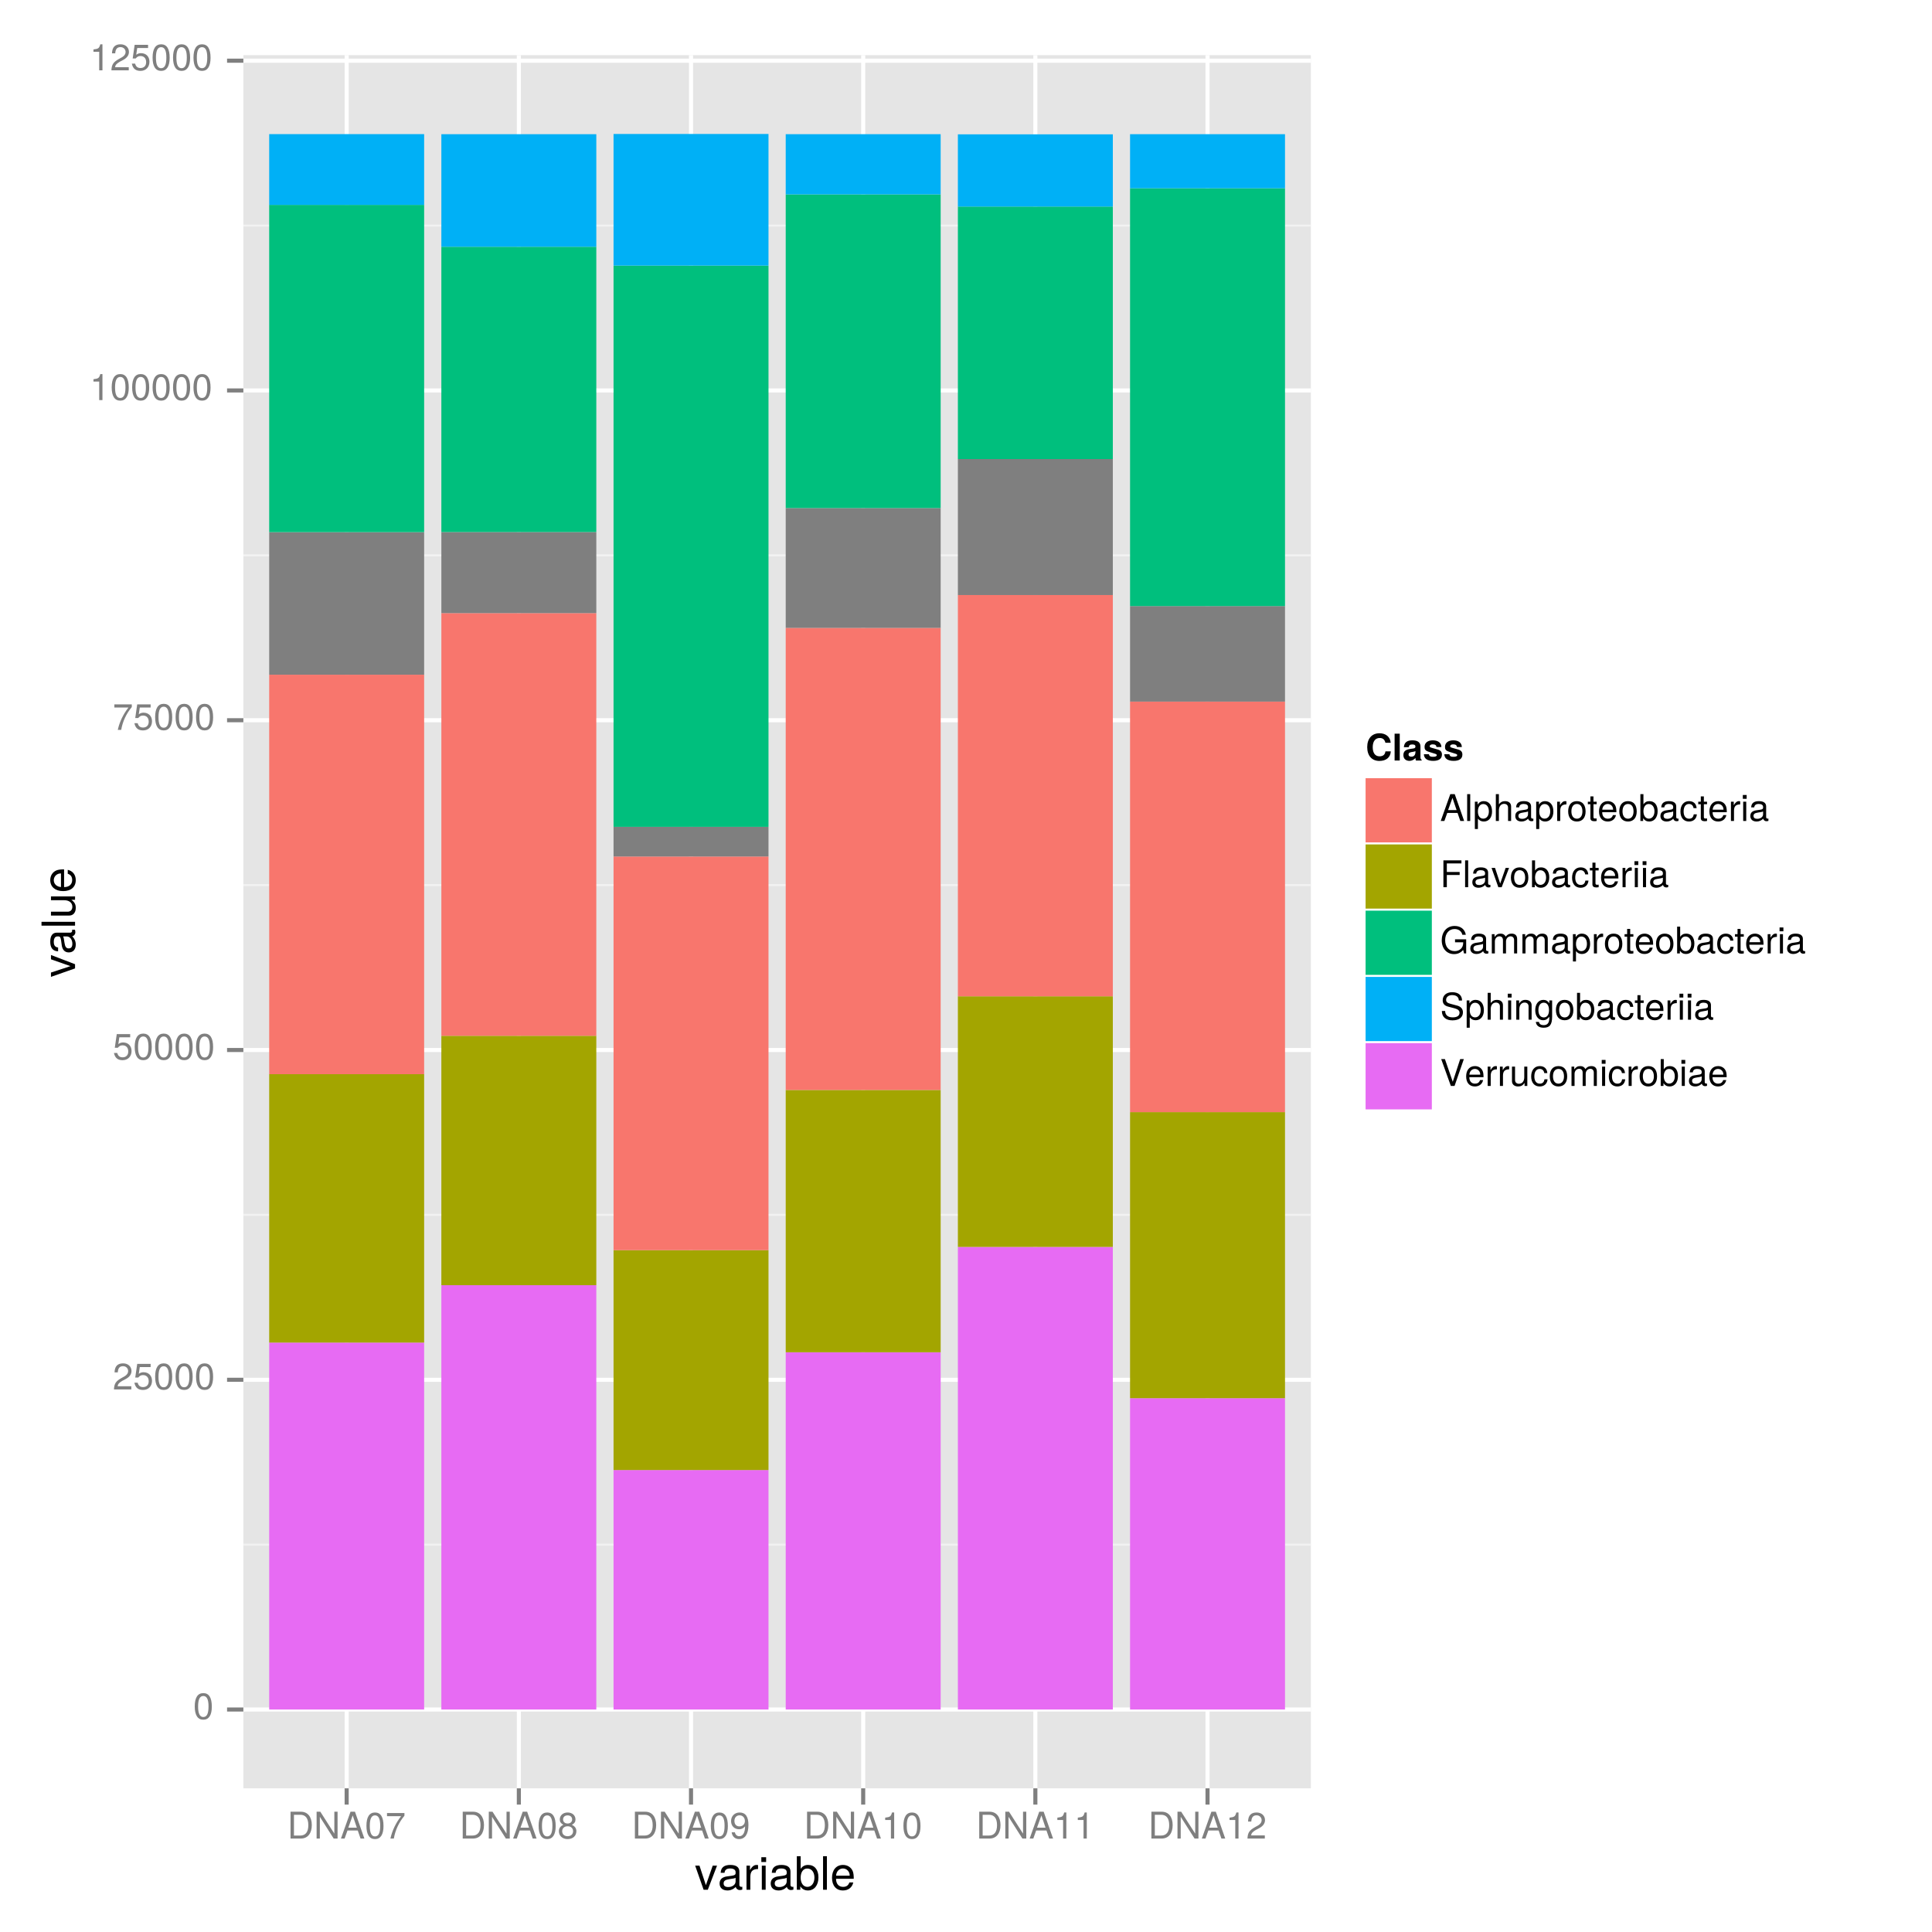 <?xml version="1.0" encoding="UTF-8"?>
<svg xmlns="http://www.w3.org/2000/svg" xmlns:xlink="http://www.w3.org/1999/xlink" width="504pt" height="504pt" viewBox="0 0 504 504" version="1.1">
<defs>
<g>
<symbol overflow="visible" id="glyph0-0">
<path style="stroke:none;" d=""/>
</symbol>
<symbol overflow="visible" id="glyph0-1">
<path style="stroke:none;" d="M 4.859 -3.266 C 4.859 -5.625 4.109 -6.797 2.641 -6.797 C 1.172 -6.797 0.406 -5.609 0.406 -3.328 C 0.406 -1.031 1.188 0.141 2.641 0.141 C 4.078 0.141 4.859 -1.031 4.859 -3.266 Z M 4 -3.344 C 4 -1.422 3.562 -0.562 2.625 -0.562 C 1.734 -0.562 1.281 -1.453 1.281 -3.312 C 1.281 -5.188 1.734 -6.047 2.641 -6.047 C 3.547 -6.047 4 -5.172 4 -3.344 Z "/>
</symbol>
<symbol overflow="visible" id="glyph0-2">
<path style="stroke:none;" d="M 4.906 -4.812 C 4.906 -5.953 4.016 -6.797 2.719 -6.797 C 1.328 -6.797 0.531 -6.094 0.484 -4.438 L 1.328 -4.438 C 1.391 -5.578 1.859 -6.062 2.703 -6.062 C 3.469 -6.062 4.031 -5.516 4.031 -4.781 C 4.031 -4.25 3.719 -3.797 3.125 -3.438 L 2.234 -2.938 C 0.812 -2.141 0.406 -1.5 0.328 0 L 4.859 0 L 4.859 -0.828 L 1.281 -0.828 C 1.359 -1.391 1.672 -1.75 2.5 -2.234 L 3.469 -2.75 C 4.406 -3.266 4.906 -3.969 4.906 -4.812 Z "/>
</symbol>
<symbol overflow="visible" id="glyph0-3">
<path style="stroke:none;" d="M 4.922 -2.25 C 4.922 -3.594 4.031 -4.484 2.719 -4.484 C 2.25 -4.484 1.859 -4.359 1.469 -4.062 L 1.734 -5.828 L 4.562 -5.828 L 4.562 -6.656 L 1.062 -6.656 L 0.547 -3.094 L 1.328 -3.094 C 1.719 -3.562 2.047 -3.734 2.578 -3.734 C 3.484 -3.734 4.062 -3.141 4.062 -2.141 C 4.062 -1.156 3.484 -0.609 2.578 -0.609 C 1.828 -0.609 1.375 -0.984 1.188 -1.75 L 0.328 -1.75 C 0.609 -0.391 1.375 0.141 2.594 0.141 C 3.969 0.141 4.922 -0.812 4.922 -2.25 Z "/>
</symbol>
<symbol overflow="visible" id="glyph0-4">
<path style="stroke:none;" d="M 4.984 -5.953 L 4.984 -6.656 L 0.438 -6.656 L 0.438 -5.828 L 4.109 -5.828 C 2.766 -4.109 1.797 -2.125 1.328 0 L 2.219 0 C 2.594 -2.203 3.562 -4.25 4.984 -5.953 Z "/>
</symbol>
<symbol overflow="visible" id="glyph0-5">
<path style="stroke:none;" d="M 3.328 0 L 3.328 -6.797 L 2.766 -6.797 C 2.469 -5.75 2.281 -5.609 0.984 -5.453 L 0.984 -4.844 L 2.484 -4.844 L 2.484 0 Z "/>
</symbol>
<symbol overflow="visible" id="glyph0-6">
<path style="stroke:none;" d="M 6.406 -3.5 C 6.406 -5.672 5.328 -7 3.547 -7 L 0.859 -7 L 0.859 0 L 3.547 0 C 5.312 0 6.406 -1.328 6.406 -3.5 Z M 5.5 -3.484 C 5.5 -1.734 4.781 -0.781 3.391 -0.781 L 1.75 -0.781 L 1.75 -6.203 L 3.391 -6.203 C 4.781 -6.203 5.5 -5.281 5.5 -3.484 Z "/>
</symbol>
<symbol overflow="visible" id="glyph0-7">
<path style="stroke:none;" d="M 6.203 0 L 6.203 -7 L 5.359 -7 L 5.359 -1.281 L 1.703 -7 L 0.734 -7 L 0.734 0 L 1.578 0 L 1.578 -5.672 L 5.188 0 Z "/>
</symbol>
<symbol overflow="visible" id="glyph0-8">
<path style="stroke:none;" d="M 6.266 0 L 3.812 -7 L 2.656 -7 L 0.156 0 L 1.109 0 L 1.859 -2.094 L 4.547 -2.094 L 5.266 0 Z M 4.297 -2.844 L 2.078 -2.844 L 3.219 -6.031 Z "/>
</symbol>
<symbol overflow="visible" id="glyph0-9">
<path style="stroke:none;" d="M 4.922 -1.922 C 4.922 -2.672 4.531 -3.203 3.75 -3.578 C 4.453 -4 4.688 -4.344 4.688 -4.984 C 4.688 -6.047 3.844 -6.797 2.641 -6.797 C 1.438 -6.797 0.594 -6.047 0.594 -4.984 C 0.594 -4.359 0.828 -4.016 1.516 -3.578 C 0.734 -3.203 0.359 -2.672 0.359 -1.922 C 0.359 -0.688 1.297 0.141 2.641 0.141 C 3.984 0.141 4.922 -0.688 4.922 -1.922 Z M 3.812 -4.969 C 3.812 -4.344 3.344 -3.922 2.641 -3.922 C 1.922 -3.922 1.453 -4.344 1.453 -4.984 C 1.453 -5.625 1.922 -6.047 2.641 -6.047 C 3.359 -6.047 3.812 -5.625 3.812 -4.969 Z M 4.062 -1.906 C 4.062 -1.109 3.484 -0.609 2.625 -0.609 C 1.797 -0.609 1.219 -1.109 1.219 -1.906 C 1.219 -2.703 1.797 -3.203 2.641 -3.203 C 3.484 -3.203 4.062 -2.703 4.062 -1.906 Z "/>
</symbol>
<symbol overflow="visible" id="glyph0-10">
<path style="stroke:none;" d="M 4.891 -3.562 C 4.891 -5.688 4.141 -6.797 2.594 -6.797 C 1.297 -6.797 0.359 -5.875 0.359 -4.547 C 0.359 -3.281 1.234 -2.422 2.453 -2.422 C 3.094 -2.422 3.562 -2.656 4.016 -3.188 C 4 -1.531 3.469 -0.609 2.5 -0.609 C 1.906 -0.609 1.484 -0.984 1.359 -1.625 L 0.516 -1.625 C 0.672 -0.516 1.406 0.141 2.438 0.141 C 4.031 0.141 4.891 -1.203 4.891 -3.562 Z M 3.969 -4.562 C 3.969 -3.734 3.375 -3.172 2.547 -3.172 C 1.734 -3.172 1.234 -3.703 1.234 -4.609 C 1.234 -5.484 1.797 -6.062 2.578 -6.062 C 3.375 -6.062 3.969 -5.453 3.969 -4.562 Z "/>
</symbol>
<symbol overflow="visible" id="glyph0-11">
<path style="stroke:none;" d="M 1.453 0 L 1.453 -7 L 0.656 -7 L 0.656 0 Z "/>
</symbol>
<symbol overflow="visible" id="glyph0-12">
<path style="stroke:none;" d="M 5.016 -2.469 C 5.016 -4.156 4.188 -5.172 2.859 -5.172 C 2.172 -5.172 1.625 -4.859 1.25 -4.266 L 1.25 -5.031 L 0.531 -5.031 L 0.531 2.094 L 1.328 2.094 L 1.328 -0.609 C 1.75 -0.094 2.219 0.141 2.875 0.141 C 4.156 0.141 5.016 -0.859 5.016 -2.469 Z M 4.188 -2.484 C 4.188 -1.344 3.594 -0.609 2.719 -0.609 C 1.875 -0.609 1.328 -1.297 1.328 -2.469 C 1.328 -3.656 1.875 -4.422 2.719 -4.422 C 3.609 -4.422 4.188 -3.688 4.188 -2.484 Z "/>
</symbol>
<symbol overflow="visible" id="glyph0-13">
<path style="stroke:none;" d="M 4.656 0 L 4.656 -3.797 C 4.656 -4.641 4.062 -5.172 3.078 -5.172 C 2.375 -5.172 1.938 -4.953 1.469 -4.344 L 1.469 -7 L 0.672 -7 L 0.672 0 L 1.469 0 L 1.469 -2.766 C 1.469 -3.797 2 -4.469 2.828 -4.469 C 3.391 -4.469 3.859 -4.141 3.859 -3.484 L 3.859 0 Z "/>
</symbol>
<symbol overflow="visible" id="glyph0-14">
<path style="stroke:none;" d="M 5.125 -0.016 L 5.125 -0.625 C 5.047 -0.609 5.016 -0.609 4.953 -0.609 C 4.688 -0.609 4.531 -0.75 4.531 -1 L 4.531 -3.797 C 4.531 -4.688 3.875 -5.172 2.641 -5.172 C 1.422 -5.172 0.672 -4.703 0.625 -3.547 L 1.422 -3.547 C 1.5 -4.156 1.859 -4.438 2.609 -4.438 C 3.328 -4.438 3.734 -4.156 3.734 -3.688 L 3.734 -3.469 C 3.734 -3.141 3.531 -3 2.891 -2.922 C 1.766 -2.766 1.594 -2.734 1.281 -2.609 C 0.703 -2.375 0.406 -1.922 0.406 -1.312 C 0.406 -0.391 1.031 0.141 2.047 0.141 C 2.703 0.141 3.312 -0.125 3.766 -0.594 C 3.844 -0.219 4.188 0.062 4.578 0.062 C 4.75 0.062 4.875 0.047 5.125 -0.016 Z M 3.734 -1.734 C 3.734 -1.016 3 -0.562 2.219 -0.562 C 1.609 -0.562 1.234 -0.781 1.234 -1.328 C 1.234 -1.859 1.594 -2.078 2.453 -2.203 C 3.297 -2.328 3.469 -2.359 3.734 -2.484 Z "/>
</symbol>
<symbol overflow="visible" id="glyph0-15">
<path style="stroke:none;" d="M 3.078 -4.328 L 3.078 -5.141 C 2.938 -5.156 2.875 -5.172 2.766 -5.172 C 2.25 -5.172 1.859 -4.859 1.406 -4.109 L 1.406 -5.031 L 0.672 -5.031 L 0.672 0 L 1.469 0 L 1.469 -2.609 C 1.469 -3.734 1.844 -4.312 3.078 -4.328 Z "/>
</symbol>
<symbol overflow="visible" id="glyph0-16">
<path style="stroke:none;" d="M 4.891 -2.469 C 4.891 -4.219 4.062 -5.172 2.609 -5.172 C 1.203 -5.172 0.344 -4.203 0.344 -2.516 C 0.344 -0.828 1.188 0.141 2.625 0.141 C 4.031 0.141 4.891 -0.828 4.891 -2.469 Z M 4.062 -2.484 C 4.062 -1.312 3.5 -0.594 2.625 -0.594 C 1.734 -0.594 1.188 -1.297 1.188 -2.516 C 1.188 -3.719 1.734 -4.438 2.625 -4.438 C 3.516 -4.438 4.062 -3.734 4.062 -2.484 Z "/>
</symbol>
<symbol overflow="visible" id="glyph0-17">
<path style="stroke:none;" d="M 2.438 0 L 2.438 -0.672 C 2.328 -0.641 2.203 -0.641 2.047 -0.641 C 1.703 -0.641 1.609 -0.734 1.609 -1.078 L 1.609 -4.375 L 2.438 -4.375 L 2.438 -5.031 L 1.609 -5.031 L 1.609 -6.406 L 0.812 -6.406 L 0.812 -5.031 L 0.141 -5.031 L 0.141 -4.375 L 0.812 -4.375 L 0.812 -0.734 C 0.812 -0.219 1.156 0.062 1.781 0.062 C 1.969 0.062 2.172 0.047 2.438 0 Z "/>
</symbol>
<symbol overflow="visible" id="glyph0-18">
<path style="stroke:none;" d="M 4.922 -2.281 C 4.922 -3.016 4.859 -3.469 4.719 -3.844 C 4.391 -4.672 3.625 -5.172 2.688 -5.172 C 1.281 -5.172 0.391 -4.141 0.391 -2.484 C 0.391 -0.828 1.25 0.141 2.672 0.141 C 3.812 0.141 4.609 -0.516 4.812 -1.531 L 4.016 -1.531 C 3.797 -0.859 3.344 -0.594 2.703 -0.594 C 1.859 -0.594 1.234 -1.125 1.219 -2.281 Z M 4.062 -3 C 4.062 -3 4.062 -2.953 4.062 -2.938 L 1.234 -2.938 C 1.312 -3.828 1.875 -4.438 2.672 -4.438 C 3.469 -4.438 4.062 -3.781 4.062 -3 Z "/>
</symbol>
<symbol overflow="visible" id="glyph0-19">
<path style="stroke:none;" d="M 5.016 -2.578 C 5.016 -4.203 4.188 -5.172 2.875 -5.172 C 2.172 -5.172 1.688 -4.906 1.312 -4.344 L 1.312 -7 L 0.516 -7 L 0.516 0 L 1.234 0 L 1.234 -0.719 C 1.625 -0.141 2.125 0.141 2.828 0.141 C 4.156 0.141 5.016 -0.938 5.016 -2.578 Z M 4.188 -2.516 C 4.188 -1.375 3.594 -0.609 2.719 -0.609 C 1.875 -0.609 1.312 -1.375 1.312 -2.516 C 1.312 -3.688 1.875 -4.469 2.719 -4.422 C 3.609 -4.422 4.188 -3.641 4.188 -2.516 Z "/>
</symbol>
<symbol overflow="visible" id="glyph0-20">
<path style="stroke:none;" d="M 4.578 -1.734 L 3.766 -1.734 C 3.641 -0.922 3.219 -0.594 2.547 -0.594 C 1.656 -0.594 1.125 -1.281 1.125 -2.469 C 1.125 -3.719 1.656 -4.438 2.516 -4.438 C 3.188 -4.438 3.609 -4.031 3.719 -3.344 L 4.516 -3.344 C 4.422 -4.562 3.656 -5.172 2.531 -5.172 C 1.188 -5.172 0.297 -4.141 0.297 -2.469 C 0.297 -0.844 1.156 0.141 2.516 0.141 C 3.719 0.141 4.484 -0.578 4.578 -1.734 Z "/>
</symbol>
<symbol overflow="visible" id="glyph0-21">
<path style="stroke:none;" d="M 1.469 0 L 1.469 -5.031 L 0.672 -5.031 L 0.672 0 Z M 1.578 -5.781 L 1.578 -6.781 L 0.578 -6.781 L 0.578 -5.781 Z "/>
</symbol>
<symbol overflow="visible" id="glyph0-22">
<path style="stroke:none;" d="M 5.562 -6.203 L 5.562 -7 L 0.859 -7 L 0.859 0 L 1.75 0 L 1.75 -3.188 L 5.094 -3.188 L 5.094 -3.969 L 1.75 -3.969 L 1.75 -6.203 Z "/>
</symbol>
<symbol overflow="visible" id="glyph0-23">
<path style="stroke:none;" d="M 4.656 -5.031 L 3.766 -5.031 L 2.344 -0.953 L 1 -5.031 L 0.094 -5.031 L 1.859 0 L 2.734 0 Z "/>
</symbol>
<symbol overflow="visible" id="glyph0-24">
<path style="stroke:none;" d="M 6.797 0 L 6.797 -3.688 L 3.891 -3.688 L 3.891 -2.906 L 6.016 -2.906 L 6.016 -2.719 C 6.016 -1.469 5.094 -0.609 3.812 -0.609 C 2.234 -0.609 1.312 -1.766 1.312 -3.469 C 1.312 -5.188 2.297 -6.375 3.766 -6.375 C 4.828 -6.375 5.609 -5.781 5.797 -4.875 L 6.703 -4.875 C 6.453 -6.297 5.375 -7.172 3.781 -7.172 C 1.641 -7.172 0.422 -5.516 0.422 -3.422 C 0.422 -1.281 1.734 0.172 3.625 0.172 C 4.578 0.172 5.328 -0.156 6.016 -0.922 L 6.234 0 Z "/>
</symbol>
<symbol overflow="visible" id="glyph0-25">
<path style="stroke:none;" d="M 7.297 0 L 7.297 -3.766 C 7.297 -4.672 6.797 -5.172 5.859 -5.172 C 5.188 -5.172 4.781 -4.969 4.312 -4.406 C 4.016 -4.938 3.609 -5.172 2.953 -5.172 C 2.281 -5.172 1.844 -4.922 1.406 -4.312 L 1.406 -5.031 L 0.688 -5.031 L 0.688 0 L 1.484 0 L 1.484 -3.156 C 1.484 -3.891 2 -4.469 2.656 -4.469 C 3.25 -4.469 3.594 -4.109 3.594 -3.469 L 3.594 0 L 4.391 0 L 4.391 -3.156 C 4.391 -3.891 4.922 -4.469 5.578 -4.469 C 6.156 -4.469 6.5 -4.094 6.5 -3.469 L 6.5 0 Z "/>
</symbol>
<symbol overflow="visible" id="glyph0-26">
<path style="stroke:none;" d="M 5.953 -1.922 C 5.953 -2.781 5.422 -3.422 4.469 -3.672 L 2.719 -4.141 C 1.875 -4.359 1.562 -4.641 1.562 -5.188 C 1.562 -5.891 2.188 -6.422 3.125 -6.422 C 4.234 -6.422 4.875 -5.906 4.875 -5 L 5.719 -5 C 5.719 -6.375 4.766 -7.172 3.156 -7.172 C 1.625 -7.172 0.672 -6.328 0.672 -5.062 C 0.672 -4.203 1.125 -3.672 2.047 -3.422 L 3.781 -2.969 C 4.656 -2.734 5.062 -2.375 5.062 -1.828 C 5.062 -1.062 4.484 -0.609 3.281 -0.609 C 1.953 -0.609 1.312 -1.281 1.312 -2.281 L 0.453 -2.281 C 0.453 -0.625 1.578 0.172 3.219 0.172 C 5 0.172 5.953 -0.672 5.953 -1.922 Z "/>
</symbol>
<symbol overflow="visible" id="glyph0-27">
<path style="stroke:none;" d="M 4.672 0 L 4.672 -3.797 C 4.672 -4.641 4.047 -5.172 3.078 -5.172 C 2.328 -5.172 1.859 -4.891 1.406 -4.188 L 1.406 -5.031 L 0.672 -5.031 L 0.672 0 L 1.469 0 L 1.469 -2.766 C 1.469 -3.797 2.031 -4.469 2.844 -4.469 C 3.469 -4.469 3.875 -4.094 3.875 -3.484 L 3.875 0 Z "/>
</symbol>
<symbol overflow="visible" id="glyph0-28">
<path style="stroke:none;" d="M 4.688 -0.828 L 4.688 -5.031 L 3.953 -5.031 L 3.953 -4.297 C 3.547 -4.891 3.062 -5.172 2.422 -5.172 C 1.141 -5.172 0.281 -4.094 0.281 -2.469 C 0.281 -0.875 1.172 0.141 2.344 0.141 C 2.984 0.141 3.422 -0.125 3.953 -0.766 L 3.953 -0.422 C 3.953 0.906 3.406 1.422 2.469 1.422 C 1.844 1.422 1.359 1.188 1.25 0.578 L 0.438 0.578 C 0.531 1.531 1.266 2.094 2.453 2.094 C 4.016 2.094 4.688 1.391 4.688 -0.828 Z M 3.875 -2.484 C 3.875 -1.281 3.359 -0.594 2.516 -0.594 C 1.641 -0.594 1.109 -1.297 1.109 -2.516 C 1.109 -3.719 1.656 -4.438 2.5 -4.438 C 3.375 -4.438 3.875 -3.703 3.875 -2.484 Z "/>
</symbol>
<symbol overflow="visible" id="glyph0-29">
<path style="stroke:none;" d="M 6.188 -7 L 5.234 -7 L 3.297 -1.078 L 1.25 -7 L 0.281 -7 L 2.797 0 L 3.766 0 Z "/>
</symbol>
<symbol overflow="visible" id="glyph0-30">
<path style="stroke:none;" d="M 4.625 0 L 4.625 -5.031 L 3.828 -5.031 L 3.828 -2.25 C 3.828 -1.234 3.297 -0.562 2.453 -0.562 C 1.828 -0.562 1.422 -0.938 1.422 -1.547 L 1.422 -5.031 L 0.625 -5.031 L 0.625 -1.234 C 0.625 -0.391 1.25 0.141 2.219 0.141 C 2.969 0.141 3.438 -0.109 3.906 -0.781 L 3.906 0 Z "/>
</symbol>
<symbol overflow="visible" id="glyph1-0">
<path style="stroke:none;" d=""/>
</symbol>
<symbol overflow="visible" id="glyph1-1">
<path style="stroke:none;" d="M 5.828 -6.281 L 4.703 -6.281 L 2.922 -1.188 L 1.25 -6.281 L 0.125 -6.281 L 2.328 0 L 3.422 0 Z "/>
</symbol>
<symbol overflow="visible" id="glyph1-2">
<path style="stroke:none;" d="M 6.422 -0.031 L 6.422 -0.781 C 6.312 -0.75 6.266 -0.75 6.203 -0.75 C 5.859 -0.75 5.656 -0.938 5.656 -1.25 L 5.656 -4.75 C 5.656 -5.875 4.844 -6.469 3.297 -6.469 C 1.781 -6.469 0.844 -5.875 0.781 -4.422 L 1.781 -4.422 C 1.875 -5.203 2.328 -5.547 3.266 -5.547 C 4.156 -5.547 4.672 -5.203 4.672 -4.609 L 4.672 -4.344 C 4.672 -3.922 4.422 -3.75 3.625 -3.641 C 2.203 -3.469 1.984 -3.422 1.609 -3.266 C 0.875 -2.969 0.5 -2.406 0.5 -1.625 C 0.5 -0.484 1.297 0.188 2.562 0.188 C 3.375 0.188 4.156 -0.156 4.703 -0.75 C 4.812 -0.266 5.25 0.078 5.734 0.078 C 5.938 0.078 6.094 0.062 6.422 -0.031 Z M 4.672 -2.172 C 4.672 -1.266 3.75 -0.703 2.781 -0.703 C 2 -0.703 1.547 -0.969 1.547 -1.656 C 1.547 -2.312 1.984 -2.609 3.062 -2.766 C 4.109 -2.906 4.328 -2.953 4.672 -3.109 Z "/>
</symbol>
<symbol overflow="visible" id="glyph1-3">
<path style="stroke:none;" d="M 3.859 -5.406 L 3.859 -6.438 C 3.688 -6.453 3.594 -6.469 3.469 -6.469 C 2.812 -6.469 2.328 -6.078 1.75 -5.141 L 1.75 -6.281 L 0.844 -6.281 L 0.844 0 L 1.844 0 L 1.844 -3.266 C 1.844 -4.688 2.297 -5.391 3.859 -5.406 Z "/>
</symbol>
<symbol overflow="visible" id="glyph1-4">
<path style="stroke:none;" d="M 1.844 0 L 1.844 -6.281 L 0.844 -6.281 L 0.844 0 Z M 1.969 -7.234 L 1.969 -8.484 L 0.719 -8.484 L 0.719 -7.234 Z "/>
</symbol>
<symbol overflow="visible" id="glyph1-5">
<path style="stroke:none;" d="M 6.281 -3.219 C 6.281 -5.25 5.25 -6.469 3.594 -6.469 C 2.719 -6.469 2.109 -6.141 1.641 -5.438 L 1.641 -8.75 L 0.641 -8.75 L 0.641 0 L 1.547 0 L 1.547 -0.906 C 2.031 -0.172 2.656 0.188 3.547 0.188 C 5.203 0.188 6.281 -1.172 6.281 -3.219 Z M 5.234 -3.156 C 5.234 -1.734 4.484 -0.75 3.391 -0.75 C 2.344 -0.75 1.641 -1.719 1.641 -3.141 C 1.641 -4.625 2.344 -5.578 3.391 -5.531 C 4.516 -5.531 5.234 -4.562 5.234 -3.156 Z "/>
</symbol>
<symbol overflow="visible" id="glyph1-6">
<path style="stroke:none;" d="M 1.812 0 L 1.812 -8.75 L 0.812 -8.75 L 0.812 0 Z "/>
</symbol>
<symbol overflow="visible" id="glyph1-7">
<path style="stroke:none;" d="M 6.156 -2.859 C 6.156 -3.766 6.078 -4.344 5.906 -4.812 C 5.5 -5.844 4.531 -6.469 3.359 -6.469 C 1.609 -6.469 0.484 -5.172 0.484 -3.109 C 0.484 -1.047 1.578 0.188 3.344 0.188 C 4.781 0.188 5.766 -0.641 6.031 -1.906 L 5.016 -1.906 C 4.734 -1.078 4.172 -0.75 3.375 -0.75 C 2.328 -0.75 1.547 -1.422 1.531 -2.859 Z M 5.094 -3.75 C 5.094 -3.75 5.094 -3.703 5.078 -3.672 L 1.547 -3.672 C 1.625 -4.781 2.344 -5.547 3.344 -5.547 C 4.328 -5.547 5.094 -4.734 5.094 -3.75 Z "/>
</symbol>
<symbol overflow="visible" id="glyph2-0">
<path style="stroke:none;" d=""/>
</symbol>
<symbol overflow="visible" id="glyph2-1">
<path style="stroke:none;" d="M -6.281 -5.828 L -6.281 -4.703 L -1.188 -2.922 L -6.281 -1.25 L -6.281 -0.125 L 0 -2.328 L 0 -3.422 Z "/>
</symbol>
<symbol overflow="visible" id="glyph2-2">
<path style="stroke:none;" d="M -0.031 -6.422 L -0.781 -6.422 C -0.75 -6.312 -0.75 -6.266 -0.75 -6.203 C -0.75 -5.859 -0.938 -5.656 -1.25 -5.656 L -4.75 -5.656 C -5.875 -5.656 -6.469 -4.844 -6.469 -3.297 C -6.469 -1.781 -5.875 -0.844 -4.422 -0.781 L -4.422 -1.781 C -5.203 -1.875 -5.547 -2.328 -5.547 -3.266 C -5.547 -4.156 -5.203 -4.672 -4.609 -4.672 L -4.344 -4.672 C -3.922 -4.672 -3.75 -4.422 -3.641 -3.625 C -3.469 -2.203 -3.422 -1.984 -3.266 -1.609 C -2.969 -0.875 -2.406 -0.5 -1.625 -0.5 C -0.484 -0.5 0.188 -1.297 0.188 -2.562 C 0.188 -3.375 -0.156 -4.156 -0.75 -4.703 C -0.266 -4.812 0.078 -5.25 0.078 -5.734 C 0.078 -5.938 0.062 -6.094 -0.031 -6.422 Z M -2.172 -4.672 C -1.266 -4.672 -0.703 -3.75 -0.703 -2.781 C -0.703 -2 -0.969 -1.547 -1.656 -1.547 C -2.312 -1.547 -2.609 -1.984 -2.766 -3.062 C -2.906 -4.109 -2.953 -4.328 -3.109 -4.672 Z "/>
</symbol>
<symbol overflow="visible" id="glyph2-3">
<path style="stroke:none;" d="M 0 -1.812 L -8.75 -1.812 L -8.75 -0.812 L 0 -0.812 Z "/>
</symbol>
<symbol overflow="visible" id="glyph2-4">
<path style="stroke:none;" d="M 0 -5.781 L -6.281 -5.781 L -6.281 -4.781 L -2.812 -4.781 C -1.531 -4.781 -0.703 -4.109 -0.703 -3.078 C -0.703 -2.281 -1.172 -1.781 -1.938 -1.781 L -6.281 -1.781 L -6.281 -0.781 L -1.531 -0.781 C -0.484 -0.781 0.188 -1.562 0.188 -2.781 C 0.188 -3.703 -0.141 -4.297 -0.969 -4.891 L 0 -4.891 Z "/>
</symbol>
<symbol overflow="visible" id="glyph2-5">
<path style="stroke:none;" d="M -2.859 -6.156 C -3.766 -6.156 -4.344 -6.078 -4.812 -5.906 C -5.844 -5.5 -6.469 -4.531 -6.469 -3.359 C -6.469 -1.609 -5.172 -0.484 -3.109 -0.484 C -1.047 -0.484 0.188 -1.578 0.188 -3.344 C 0.188 -4.781 -0.641 -5.766 -1.906 -6.031 L -1.906 -5.016 C -1.078 -4.734 -0.75 -4.172 -0.75 -3.375 C -0.75 -2.328 -1.422 -1.547 -2.859 -1.531 Z M -3.75 -5.094 C -3.75 -5.094 -3.703 -5.094 -3.672 -5.078 L -3.672 -1.547 C -4.781 -1.625 -5.547 -2.344 -5.547 -3.344 C -5.547 -4.328 -4.734 -5.094 -3.75 -5.094 Z "/>
</symbol>
<symbol overflow="visible" id="glyph3-0">
<path style="stroke:none;" d=""/>
</symbol>
<symbol overflow="visible" id="glyph3-1">
<path style="stroke:none;" d="M 6.578 -2.391 L 5.172 -2.391 C 5.078 -1.5 4.516 -1.094 3.625 -1.094 C 2.516 -1.094 1.859 -1.953 1.859 -3.469 C 1.859 -5.016 2.547 -5.875 3.672 -5.875 C 4.453 -5.875 4.953 -5.531 5.172 -4.625 L 6.547 -4.625 C 6.422 -6.234 5.203 -7.109 3.625 -7.109 C 1.656 -7.109 0.422 -5.75 0.422 -3.484 C 0.422 -1.25 1.641 0.109 3.594 0.109 C 5.328 0.109 6.484 -0.781 6.578 -2.391 Z "/>
</symbol>
<symbol overflow="visible" id="glyph3-2">
<path style="stroke:none;" d="M 1.984 0 L 1.984 -7 L 0.641 -7 L 0.641 0 Z "/>
</symbol>
<symbol overflow="visible" id="glyph3-3">
<path style="stroke:none;" d="M 5.031 0 L 5.031 -0.156 C 4.781 -0.391 4.719 -0.531 4.719 -0.797 L 4.719 -3.672 C 4.719 -4.734 4 -5.266 2.594 -5.266 C 1.203 -5.266 0.469 -4.672 0.391 -3.469 L 1.672 -3.469 C 1.75 -4.016 1.969 -4.188 2.625 -4.188 C 3.141 -4.188 3.406 -4.016 3.406 -3.672 C 3.406 -3.125 3 -3.172 2.328 -3.062 L 1.797 -2.969 C 0.766 -2.781 0.266 -2.344 0.266 -1.406 C 0.266 -0.391 0.984 0.094 1.844 0.094 C 2.422 0.094 2.938 -0.156 3.422 -0.656 C 3.422 -0.391 3.438 -0.156 3.562 0 Z M 3.406 -2.219 C 3.406 -1.438 3.016 -1 2.344 -1 C 1.891 -1 1.609 -1.172 1.609 -1.547 C 1.609 -1.953 1.828 -2.094 2.375 -2.203 L 2.844 -2.281 C 3.188 -2.344 3.25 -2.375 3.406 -2.453 Z "/>
</symbol>
<symbol overflow="visible" id="glyph3-4">
<path style="stroke:none;" d="M 4.984 -1.531 L 4.984 -1.609 C 4.984 -2.203 4.656 -2.641 3.969 -2.844 L 2.281 -3.328 C 1.906 -3.438 1.797 -3.516 1.797 -3.734 C 1.797 -4.016 2.109 -4.219 2.578 -4.219 C 3.219 -4.219 3.547 -3.984 3.547 -3.516 L 4.844 -3.516 C 4.828 -4.609 3.984 -5.266 2.594 -5.266 C 1.281 -5.266 0.453 -4.609 0.453 -3.547 C 0.453 -2.906 0.641 -2.562 1.594 -2.266 L 3.188 -1.766 C 3.531 -1.656 3.641 -1.547 3.641 -1.406 C 3.641 -1.094 3.266 -0.969 2.641 -0.969 C 2.031 -0.969 1.703 -1.078 1.594 -1.641 L 0.281 -1.641 C 0.312 -0.516 1.156 0.094 2.719 0.094 C 4.188 0.094 4.984 -0.484 4.984 -1.531 Z "/>
</symbol>
</g>
<clipPath id="clip1">
  <path d="M 63.488 14.398 L 342 14.398 L 342 467 L 63.488 467 Z "/>
</clipPath>
<clipPath id="clip2">
  <path d="M 63.488 402 L 342.957 402 L 342.957 404 L 63.488 404 Z "/>
</clipPath>
<clipPath id="clip3">
  <path d="M 63.488 316 L 342.957 316 L 342.957 318 L 63.488 318 Z "/>
</clipPath>
<clipPath id="clip4">
  <path d="M 63.488 230 L 342.957 230 L 342.957 232 L 63.488 232 Z "/>
</clipPath>
<clipPath id="clip5">
  <path d="M 63.488 144 L 342.957 144 L 342.957 146 L 63.488 146 Z "/>
</clipPath>
<clipPath id="clip6">
  <path d="M 63.488 58 L 342.957 58 L 342.957 60 L 63.488 60 Z "/>
</clipPath>
<clipPath id="clip7">
  <path d="M 63.488 445 L 342.957 445 L 342.957 447 L 63.488 447 Z "/>
</clipPath>
<clipPath id="clip8">
  <path d="M 63.488 359 L 342.957 359 L 342.957 361 L 63.488 361 Z "/>
</clipPath>
<clipPath id="clip9">
  <path d="M 63.488 273 L 342.957 273 L 342.957 275 L 63.488 275 Z "/>
</clipPath>
<clipPath id="clip10">
  <path d="M 63.488 187 L 342.957 187 L 342.957 189 L 63.488 189 Z "/>
</clipPath>
<clipPath id="clip11">
  <path d="M 63.488 101 L 342.957 101 L 342.957 103 L 63.488 103 Z "/>
</clipPath>
<clipPath id="clip12">
  <path d="M 63.488 15 L 342.957 15 L 342.957 17 L 63.488 17 Z "/>
</clipPath>
<clipPath id="clip13">
  <path d="M 89 14.398 L 91 14.398 L 91 467.512 L 89 467.512 Z "/>
</clipPath>
<clipPath id="clip14">
  <path d="M 134 14.398 L 136 14.398 L 136 467.512 L 134 467.512 Z "/>
</clipPath>
<clipPath id="clip15">
  <path d="M 179 14.398 L 181 14.398 L 181 467.512 L 179 467.512 Z "/>
</clipPath>
<clipPath id="clip16">
  <path d="M 224 14.398 L 226 14.398 L 226 467.512 L 224 467.512 Z "/>
</clipPath>
<clipPath id="clip17">
  <path d="M 269 14.398 L 271 14.398 L 271 467.512 L 269 467.512 Z "/>
</clipPath>
<clipPath id="clip18">
  <path d="M 314 14.398 L 316 14.398 L 316 467.512 L 314 467.512 Z "/>
</clipPath>
</defs>
<g id="surface682">
<rect x="0" y="0" width="504" height="504" style="fill:rgb(100%,100%,100%);fill-opacity:1;stroke:none;"/>
<rect x="0" y="0" width="504" height="504" style="fill:rgb(100%,100%,100%);fill-opacity:1;stroke:none;"/>
<path style="fill:none;stroke-width:1.063;stroke-linecap:round;stroke-linejoin:round;stroke:rgb(100%,100%,100%);stroke-opacity:1;stroke-miterlimit:10;" d="M 0 504 L 504 504 L 504 0 L 0 0 Z "/>
<g clip-path="url(#clip1)" clip-rule="nonzero">
<path style=" stroke:none;fill-rule:nonzero;fill:rgb(89.804%,89.804%,89.804%);fill-opacity:1;" d="M 63.488 466.512 L 341.957 466.512 L 341.957 14.398 L 63.488 14.398 Z "/>
</g>
<g clip-path="url(#clip2)" clip-rule="nonzero">
<path style="fill:none;stroke-width:0.531;stroke-linecap:butt;stroke-linejoin:round;stroke:rgb(94.902%,94.902%,94.902%);stroke-opacity:1;stroke-miterlimit:10;" d="M 63.488 402.949 L 341.957 402.949 "/>
</g>
<g clip-path="url(#clip3)" clip-rule="nonzero">
<path style="fill:none;stroke-width:0.531;stroke-linecap:butt;stroke-linejoin:round;stroke:rgb(94.902%,94.902%,94.902%);stroke-opacity:1;stroke-miterlimit:10;" d="M 63.488 316.922 L 341.957 316.922 "/>
</g>
<g clip-path="url(#clip4)" clip-rule="nonzero">
<path style="fill:none;stroke-width:0.531;stroke-linecap:butt;stroke-linejoin:round;stroke:rgb(94.902%,94.902%,94.902%);stroke-opacity:1;stroke-miterlimit:10;" d="M 63.488 230.898 L 341.957 230.898 "/>
</g>
<g clip-path="url(#clip5)" clip-rule="nonzero">
<path style="fill:none;stroke-width:0.531;stroke-linecap:butt;stroke-linejoin:round;stroke:rgb(94.902%,94.902%,94.902%);stroke-opacity:1;stroke-miterlimit:10;" d="M 63.488 144.871 L 341.957 144.871 "/>
</g>
<g clip-path="url(#clip6)" clip-rule="nonzero">
<path style="fill:none;stroke-width:0.531;stroke-linecap:butt;stroke-linejoin:round;stroke:rgb(94.902%,94.902%,94.902%);stroke-opacity:1;stroke-miterlimit:10;" d="M 63.488 58.844 L 341.957 58.844 "/>
</g>
<g clip-path="url(#clip7)" clip-rule="nonzero">
<path style="fill:none;stroke-width:1.063;stroke-linecap:butt;stroke-linejoin:round;stroke:rgb(100%,100%,100%);stroke-opacity:1;stroke-miterlimit:10;" d="M 63.488 445.961 L 341.957 445.961 "/>
</g>
<g clip-path="url(#clip8)" clip-rule="nonzero">
<path style="fill:none;stroke-width:1.063;stroke-linecap:butt;stroke-linejoin:round;stroke:rgb(100%,100%,100%);stroke-opacity:1;stroke-miterlimit:10;" d="M 63.488 359.938 L 341.957 359.938 "/>
</g>
<g clip-path="url(#clip9)" clip-rule="nonzero">
<path style="fill:none;stroke-width:1.063;stroke-linecap:butt;stroke-linejoin:round;stroke:rgb(100%,100%,100%);stroke-opacity:1;stroke-miterlimit:10;" d="M 63.488 273.91 L 341.957 273.91 "/>
</g>
<g clip-path="url(#clip10)" clip-rule="nonzero">
<path style="fill:none;stroke-width:1.063;stroke-linecap:butt;stroke-linejoin:round;stroke:rgb(100%,100%,100%);stroke-opacity:1;stroke-miterlimit:10;" d="M 63.488 187.883 L 341.957 187.883 "/>
</g>
<g clip-path="url(#clip11)" clip-rule="nonzero">
<path style="fill:none;stroke-width:1.063;stroke-linecap:butt;stroke-linejoin:round;stroke:rgb(100%,100%,100%);stroke-opacity:1;stroke-miterlimit:10;" d="M 63.488 101.859 L 341.957 101.859 "/>
</g>
<g clip-path="url(#clip12)" clip-rule="nonzero">
<path style="fill:none;stroke-width:1.063;stroke-linecap:butt;stroke-linejoin:round;stroke:rgb(100%,100%,100%);stroke-opacity:1;stroke-miterlimit:10;" d="M 63.488 15.832 L 341.957 15.832 "/>
</g>
<g clip-path="url(#clip13)" clip-rule="nonzero">
<path style="fill:none;stroke-width:1.063;stroke-linecap:butt;stroke-linejoin:round;stroke:rgb(100%,100%,100%);stroke-opacity:1;stroke-miterlimit:10;" d="M 90.434 466.512 L 90.434 14.398 "/>
</g>
<g clip-path="url(#clip14)" clip-rule="nonzero">
<path style="fill:none;stroke-width:1.063;stroke-linecap:butt;stroke-linejoin:round;stroke:rgb(100%,100%,100%);stroke-opacity:1;stroke-miterlimit:10;" d="M 135.352 466.512 L 135.352 14.398 "/>
</g>
<g clip-path="url(#clip15)" clip-rule="nonzero">
<path style="fill:none;stroke-width:1.063;stroke-linecap:butt;stroke-linejoin:round;stroke:rgb(100%,100%,100%);stroke-opacity:1;stroke-miterlimit:10;" d="M 180.266 466.512 L 180.266 14.398 "/>
</g>
<g clip-path="url(#clip16)" clip-rule="nonzero">
<path style="fill:none;stroke-width:1.063;stroke-linecap:butt;stroke-linejoin:round;stroke:rgb(100%,100%,100%);stroke-opacity:1;stroke-miterlimit:10;" d="M 225.18 466.512 L 225.18 14.398 "/>
</g>
<g clip-path="url(#clip17)" clip-rule="nonzero">
<path style="fill:none;stroke-width:1.063;stroke-linecap:butt;stroke-linejoin:round;stroke:rgb(100%,100%,100%);stroke-opacity:1;stroke-miterlimit:10;" d="M 270.094 466.512 L 270.094 14.398 "/>
</g>
<g clip-path="url(#clip18)" clip-rule="nonzero">
<path style="fill:none;stroke-width:1.063;stroke-linecap:butt;stroke-linejoin:round;stroke:rgb(100%,100%,100%);stroke-opacity:1;stroke-miterlimit:10;" d="M 315.008 466.512 L 315.008 14.398 "/>
</g>
<path style=" stroke:none;fill-rule:nonzero;fill:rgb(90.588%,41.961%,95.294%);fill-opacity:1;" d="M 70.223 445.961 L 110.645 445.961 L 110.645 350.234 L 70.223 350.234 Z "/>
<path style=" stroke:none;fill-rule:nonzero;fill:rgb(63.922%,64.706%,0%);fill-opacity:1;" d="M 70.223 350.238 L 110.645 350.238 L 110.645 280.223 L 70.223 280.223 Z "/>
<path style=" stroke:none;fill-rule:nonzero;fill:rgb(97.255%,46.275%,42.745%);fill-opacity:1;" d="M 70.223 280.223 L 110.645 280.223 L 110.645 176.008 L 70.223 176.008 Z "/>
<path style=" stroke:none;fill-rule:nonzero;fill:rgb(49.804%,49.804%,49.804%);fill-opacity:1;" d="M 70.223 176.008 L 110.645 176.008 L 110.645 138.828 L 70.223 138.828 Z "/>
<path style=" stroke:none;fill-rule:nonzero;fill:rgb(0%,74.902%,49.02%);fill-opacity:1;" d="M 70.223 138.824 L 110.645 138.824 L 110.645 53.449 L 70.223 53.449 Z "/>
<path style=" stroke:none;fill-rule:nonzero;fill:rgb(0%,69.02%,96.471%);fill-opacity:1;" d="M 70.223 53.449 L 110.645 53.449 L 110.645 34.988 L 70.223 34.988 Z "/>
<path style=" stroke:none;fill-rule:nonzero;fill:rgb(90.588%,41.961%,95.294%);fill-opacity:1;" d="M 115.137 445.961 L 155.559 445.961 L 155.559 335.266 L 115.137 335.266 Z "/>
<path style=" stroke:none;fill-rule:nonzero;fill:rgb(63.922%,64.706%,0%);fill-opacity:1;" d="M 115.137 335.27 L 155.559 335.27 L 155.559 270.207 L 115.137 270.207 Z "/>
<path style=" stroke:none;fill-rule:nonzero;fill:rgb(97.255%,46.275%,42.745%);fill-opacity:1;" d="M 115.137 270.203 L 155.559 270.203 L 155.559 159.938 L 115.137 159.938 Z "/>
<path style=" stroke:none;fill-rule:nonzero;fill:rgb(49.804%,49.804%,49.804%);fill-opacity:1;" d="M 115.137 159.941 L 155.559 159.941 L 155.559 138.793 L 115.137 138.793 Z "/>
<path style=" stroke:none;fill-rule:nonzero;fill:rgb(0%,74.902%,49.02%);fill-opacity:1;" d="M 115.137 138.793 L 155.559 138.793 L 155.559 64.375 L 115.137 64.375 Z "/>
<path style=" stroke:none;fill-rule:nonzero;fill:rgb(0%,69.02%,96.471%);fill-opacity:1;" d="M 115.137 64.371 L 155.559 64.371 L 155.559 35.008 L 115.137 35.008 Z "/>
<path style=" stroke:none;fill-rule:nonzero;fill:rgb(90.588%,41.961%,95.294%);fill-opacity:1;" d="M 160.055 445.961 L 200.477 445.961 L 200.477 383.48 L 160.055 383.48 Z "/>
<path style=" stroke:none;fill-rule:nonzero;fill:rgb(63.922%,64.706%,0%);fill-opacity:1;" d="M 160.055 383.484 L 200.477 383.484 L 200.477 326.133 L 160.055 326.133 Z "/>
<path style=" stroke:none;fill-rule:nonzero;fill:rgb(97.255%,46.275%,42.745%);fill-opacity:1;" d="M 160.055 326.133 L 200.477 326.133 L 200.477 223.434 L 160.055 223.434 Z "/>
<path style=" stroke:none;fill-rule:nonzero;fill:rgb(49.804%,49.804%,49.804%);fill-opacity:1;" d="M 160.055 223.434 L 200.477 223.434 L 200.477 215.695 L 160.055 215.695 Z "/>
<path style=" stroke:none;fill-rule:nonzero;fill:rgb(0%,74.902%,49.02%);fill-opacity:1;" d="M 160.055 215.695 L 200.477 215.695 L 200.477 69.281 L 160.055 69.281 Z "/>
<path style=" stroke:none;fill-rule:nonzero;fill:rgb(0%,69.02%,96.471%);fill-opacity:1;" d="M 160.055 69.281 L 200.477 69.281 L 200.477 34.949 L 160.055 34.949 Z "/>
<path style=" stroke:none;fill-rule:nonzero;fill:rgb(90.588%,41.961%,95.294%);fill-opacity:1;" d="M 204.969 445.961 L 245.391 445.961 L 245.391 352.766 L 204.969 352.766 Z "/>
<path style=" stroke:none;fill-rule:nonzero;fill:rgb(63.922%,64.706%,0%);fill-opacity:1;" d="M 204.969 352.766 L 245.391 352.766 L 245.391 284.34 L 204.969 284.34 Z "/>
<path style=" stroke:none;fill-rule:nonzero;fill:rgb(97.255%,46.275%,42.745%);fill-opacity:1;" d="M 204.969 284.34 L 245.391 284.34 L 245.391 163.793 L 204.969 163.793 Z "/>
<path style=" stroke:none;fill-rule:nonzero;fill:rgb(49.804%,49.804%,49.804%);fill-opacity:1;" d="M 204.969 163.793 L 245.391 163.793 L 245.391 132.531 L 204.969 132.531 Z "/>
<path style=" stroke:none;fill-rule:nonzero;fill:rgb(0%,74.902%,49.02%);fill-opacity:1;" d="M 204.969 132.531 L 245.391 132.531 L 245.391 50.707 L 204.969 50.707 Z "/>
<path style=" stroke:none;fill-rule:nonzero;fill:rgb(0%,69.02%,96.471%);fill-opacity:1;" d="M 204.969 50.707 L 245.391 50.707 L 245.391 35.004 L 204.969 35.004 Z "/>
<path style=" stroke:none;fill-rule:nonzero;fill:rgb(90.588%,41.961%,95.294%);fill-opacity:1;" d="M 249.883 445.961 L 290.305 445.961 L 290.305 325.281 L 249.883 325.281 Z "/>
<path style=" stroke:none;fill-rule:nonzero;fill:rgb(63.922%,64.706%,0%);fill-opacity:1;" d="M 249.883 325.281 L 290.305 325.281 L 290.305 259.906 L 249.883 259.906 Z "/>
<path style=" stroke:none;fill-rule:nonzero;fill:rgb(97.255%,46.275%,42.745%);fill-opacity:1;" d="M 249.883 259.906 L 290.305 259.906 L 290.305 155.227 L 249.883 155.227 Z "/>
<path style=" stroke:none;fill-rule:nonzero;fill:rgb(49.804%,49.804%,49.804%);fill-opacity:1;" d="M 249.883 155.227 L 290.305 155.227 L 290.305 119.75 L 249.883 119.75 Z "/>
<path style=" stroke:none;fill-rule:nonzero;fill:rgb(0%,74.902%,49.02%);fill-opacity:1;" d="M 249.883 119.75 L 290.305 119.75 L 290.305 53.887 L 249.883 53.887 Z "/>
<path style=" stroke:none;fill-rule:nonzero;fill:rgb(0%,69.02%,96.471%);fill-opacity:1;" d="M 249.883 53.887 L 290.305 53.887 L 290.305 35.043 L 249.883 35.043 Z "/>
<path style=" stroke:none;fill-rule:nonzero;fill:rgb(90.588%,41.961%,95.294%);fill-opacity:1;" d="M 294.797 445.961 L 335.219 445.961 L 335.219 364.746 L 294.797 364.746 Z "/>
<path style=" stroke:none;fill-rule:nonzero;fill:rgb(63.922%,64.706%,0%);fill-opacity:1;" d="M 294.797 364.746 L 335.219 364.746 L 335.219 290.121 L 294.797 290.121 Z "/>
<path style=" stroke:none;fill-rule:nonzero;fill:rgb(97.255%,46.275%,42.745%);fill-opacity:1;" d="M 294.797 290.121 L 335.219 290.121 L 335.219 183.027 L 294.797 183.027 Z "/>
<path style=" stroke:none;fill-rule:nonzero;fill:rgb(49.804%,49.804%,49.804%);fill-opacity:1;" d="M 294.797 183.027 L 335.219 183.027 L 335.219 158.109 L 294.797 158.109 Z "/>
<path style=" stroke:none;fill-rule:nonzero;fill:rgb(0%,74.902%,49.02%);fill-opacity:1;" d="M 294.797 158.109 L 335.219 158.109 L 335.219 49.109 L 294.797 49.109 Z "/>
<path style=" stroke:none;fill-rule:nonzero;fill:rgb(0%,69.02%,96.471%);fill-opacity:1;" d="M 294.797 49.109 L 335.219 49.109 L 335.219 35.004 L 294.797 35.004 Z "/>
<g style="fill:rgb(49.804%,49.804%,49.804%);fill-opacity:1;">
  <use xlink:href="#glyph0-1" x="50.398" y="448.48"/>
</g>
<g style="fill:rgb(49.804%,49.804%,49.804%);fill-opacity:1;">
  <use xlink:href="#glyph0-2" x="29.398" y="362.457"/>
  <use xlink:href="#glyph0-3" x="34.732" y="362.457"/>
  <use xlink:href="#glyph0-1" x="40.066" y="362.457"/>
  <use xlink:href="#glyph0-1" x="45.4" y="362.457"/>
  <use xlink:href="#glyph0-1" x="50.734" y="362.457"/>
</g>
<g style="fill:rgb(49.804%,49.804%,49.804%);fill-opacity:1;">
  <use xlink:href="#glyph0-3" x="29.398" y="276.43"/>
  <use xlink:href="#glyph0-1" x="34.732" y="276.43"/>
  <use xlink:href="#glyph0-1" x="40.066" y="276.43"/>
  <use xlink:href="#glyph0-1" x="45.4" y="276.43"/>
  <use xlink:href="#glyph0-1" x="50.734" y="276.43"/>
</g>
<g style="fill:rgb(49.804%,49.804%,49.804%);fill-opacity:1;">
  <use xlink:href="#glyph0-4" x="29.398" y="190.402"/>
  <use xlink:href="#glyph0-3" x="34.732" y="190.402"/>
  <use xlink:href="#glyph0-1" x="40.066" y="190.402"/>
  <use xlink:href="#glyph0-1" x="45.4" y="190.402"/>
  <use xlink:href="#glyph0-1" x="50.734" y="190.402"/>
</g>
<g style="fill:rgb(49.804%,49.804%,49.804%);fill-opacity:1;">
  <use xlink:href="#glyph0-5" x="23.398" y="104.379"/>
  <use xlink:href="#glyph0-1" x="28.732" y="104.379"/>
  <use xlink:href="#glyph0-1" x="34.066" y="104.379"/>
  <use xlink:href="#glyph0-1" x="39.4" y="104.379"/>
  <use xlink:href="#glyph0-1" x="44.734" y="104.379"/>
  <use xlink:href="#glyph0-1" x="50.068" y="104.379"/>
</g>
<g style="fill:rgb(49.804%,49.804%,49.804%);fill-opacity:1;">
  <use xlink:href="#glyph0-5" x="23.398" y="18.352"/>
  <use xlink:href="#glyph0-2" x="28.732" y="18.352"/>
  <use xlink:href="#glyph0-3" x="34.066" y="18.352"/>
  <use xlink:href="#glyph0-1" x="39.4" y="18.352"/>
  <use xlink:href="#glyph0-1" x="44.734" y="18.352"/>
  <use xlink:href="#glyph0-1" x="50.068" y="18.352"/>
</g>
<path style="fill:none;stroke-width:1.063;stroke-linecap:butt;stroke-linejoin:round;stroke:rgb(49.804%,49.804%,49.804%);stroke-opacity:1;stroke-miterlimit:10;" d="M 59.234 445.961 L 63.488 445.961 "/>
<path style="fill:none;stroke-width:1.063;stroke-linecap:butt;stroke-linejoin:round;stroke:rgb(49.804%,49.804%,49.804%);stroke-opacity:1;stroke-miterlimit:10;" d="M 59.234 359.938 L 63.488 359.938 "/>
<path style="fill:none;stroke-width:1.063;stroke-linecap:butt;stroke-linejoin:round;stroke:rgb(49.804%,49.804%,49.804%);stroke-opacity:1;stroke-miterlimit:10;" d="M 59.234 273.91 L 63.488 273.91 "/>
<path style="fill:none;stroke-width:1.063;stroke-linecap:butt;stroke-linejoin:round;stroke:rgb(49.804%,49.804%,49.804%);stroke-opacity:1;stroke-miterlimit:10;" d="M 59.234 187.883 L 63.488 187.883 "/>
<path style="fill:none;stroke-width:1.063;stroke-linecap:butt;stroke-linejoin:round;stroke:rgb(49.804%,49.804%,49.804%);stroke-opacity:1;stroke-miterlimit:10;" d="M 59.234 101.859 L 63.488 101.859 "/>
<path style="fill:none;stroke-width:1.063;stroke-linecap:butt;stroke-linejoin:round;stroke:rgb(49.804%,49.804%,49.804%);stroke-opacity:1;stroke-miterlimit:10;" d="M 59.234 15.832 L 63.488 15.832 "/>
<path style="fill:none;stroke-width:1.063;stroke-linecap:butt;stroke-linejoin:round;stroke:rgb(49.804%,49.804%,49.804%);stroke-opacity:1;stroke-miterlimit:10;" d="M 90.434 470.766 L 90.434 466.512 "/>
<path style="fill:none;stroke-width:1.063;stroke-linecap:butt;stroke-linejoin:round;stroke:rgb(49.804%,49.804%,49.804%);stroke-opacity:1;stroke-miterlimit:10;" d="M 135.352 470.766 L 135.352 466.512 "/>
<path style="fill:none;stroke-width:1.063;stroke-linecap:butt;stroke-linejoin:round;stroke:rgb(49.804%,49.804%,49.804%);stroke-opacity:1;stroke-miterlimit:10;" d="M 180.266 470.766 L 180.266 466.512 "/>
<path style="fill:none;stroke-width:1.063;stroke-linecap:butt;stroke-linejoin:round;stroke:rgb(49.804%,49.804%,49.804%);stroke-opacity:1;stroke-miterlimit:10;" d="M 225.18 470.766 L 225.18 466.512 "/>
<path style="fill:none;stroke-width:1.063;stroke-linecap:butt;stroke-linejoin:round;stroke:rgb(49.804%,49.804%,49.804%);stroke-opacity:1;stroke-miterlimit:10;" d="M 270.094 470.766 L 270.094 466.512 "/>
<path style="fill:none;stroke-width:1.063;stroke-linecap:butt;stroke-linejoin:round;stroke:rgb(49.804%,49.804%,49.804%);stroke-opacity:1;stroke-miterlimit:10;" d="M 315.008 470.766 L 315.008 466.512 "/>
<g style="fill:rgb(49.804%,49.804%,49.804%);fill-opacity:1;">
  <use xlink:href="#glyph0-6" x="74.934" y="479.621"/>
  <use xlink:href="#glyph0-7" x="81.86" y="479.621"/>
  <use xlink:href="#glyph0-8" x="88.787" y="479.621"/>
  <use xlink:href="#glyph0-1" x="95.187" y="479.621"/>
  <use xlink:href="#glyph0-4" x="100.521" y="479.621"/>
</g>
<g style="fill:rgb(49.804%,49.804%,49.804%);fill-opacity:1;">
  <use xlink:href="#glyph0-6" x="119.852" y="479.621"/>
  <use xlink:href="#glyph0-7" x="126.778" y="479.621"/>
  <use xlink:href="#glyph0-8" x="133.705" y="479.621"/>
  <use xlink:href="#glyph0-1" x="140.104" y="479.621"/>
  <use xlink:href="#glyph0-9" x="145.438" y="479.621"/>
</g>
<g style="fill:rgb(49.804%,49.804%,49.804%);fill-opacity:1;">
  <use xlink:href="#glyph0-6" x="164.766" y="479.621"/>
  <use xlink:href="#glyph0-7" x="171.692" y="479.621"/>
  <use xlink:href="#glyph0-8" x="178.619" y="479.621"/>
  <use xlink:href="#glyph0-1" x="185.019" y="479.621"/>
  <use xlink:href="#glyph0-10" x="190.353" y="479.621"/>
</g>
<g style="fill:rgb(49.804%,49.804%,49.804%);fill-opacity:1;">
  <use xlink:href="#glyph0-6" x="209.68" y="479.621"/>
  <use xlink:href="#glyph0-7" x="216.606" y="479.621"/>
  <use xlink:href="#glyph0-8" x="223.533" y="479.621"/>
  <use xlink:href="#glyph0-5" x="229.933" y="479.621"/>
  <use xlink:href="#glyph0-1" x="235.267" y="479.621"/>
</g>
<g style="fill:rgb(49.804%,49.804%,49.804%);fill-opacity:1;">
  <use xlink:href="#glyph0-6" x="254.594" y="479.621"/>
  <use xlink:href="#glyph0-7" x="261.521" y="479.621"/>
  <use xlink:href="#glyph0-8" x="268.447" y="479.621"/>
  <use xlink:href="#glyph0-5" x="274.847" y="479.621"/>
  <use xlink:href="#glyph0-5" x="280.181" y="479.621"/>
</g>
<g style="fill:rgb(49.804%,49.804%,49.804%);fill-opacity:1;">
  <use xlink:href="#glyph0-6" x="299.508" y="479.621"/>
  <use xlink:href="#glyph0-7" x="306.435" y="479.621"/>
  <use xlink:href="#glyph0-8" x="313.361" y="479.621"/>
  <use xlink:href="#glyph0-5" x="319.761" y="479.621"/>
  <use xlink:href="#glyph0-2" x="325.095" y="479.621"/>
</g>
<g style="fill:rgb(0%,0%,0%);fill-opacity:1;">
  <use xlink:href="#glyph1-1" x="181.223" y="492.976"/>
  <use xlink:href="#glyph1-2" x="187.223" y="492.976"/>
  <use xlink:href="#glyph1-3" x="193.895" y="492.976"/>
  <use xlink:href="#glyph1-4" x="197.891" y="492.976"/>
  <use xlink:href="#glyph1-2" x="200.555" y="492.976"/>
  <use xlink:href="#glyph1-5" x="207.227" y="492.976"/>
  <use xlink:href="#glyph1-6" x="213.898" y="492.976"/>
  <use xlink:href="#glyph1-7" x="216.562" y="492.976"/>
</g>
<g style="fill:rgb(0%,0%,0%);fill-opacity:1;">
  <use xlink:href="#glyph2-1" x="19.577" y="254.957"/>
  <use xlink:href="#glyph2-2" x="19.577" y="248.957"/>
  <use xlink:href="#glyph2-3" x="19.577" y="242.285"/>
  <use xlink:href="#glyph2-4" x="19.577" y="239.621"/>
  <use xlink:href="#glyph2-5" x="19.577" y="232.949"/>
</g>
<path style=" stroke:none;fill-rule:nonzero;fill:rgb(100%,100%,100%);fill-opacity:1;" d="M 351.992 293.66 L 479.566 293.66 L 479.566 187.258 L 351.992 187.258 Z "/>
<g style="fill:rgb(0%,0%,0%);fill-opacity:1;">
  <use xlink:href="#glyph3-1" x="356.242" y="198.396"/>
  <use xlink:href="#glyph3-2" x="363.169" y="198.396"/>
  <use xlink:href="#glyph3-3" x="365.836" y="198.396"/>
  <use xlink:href="#glyph3-4" x="371.17" y="198.396"/>
  <use xlink:href="#glyph3-4" x="376.504" y="198.396"/>
</g>
<path style="fill-rule:nonzero;fill:rgb(94.902%,94.902%,94.902%);fill-opacity:1;stroke-width:1.063;stroke-linecap:round;stroke-linejoin:round;stroke:rgb(100%,100%,100%);stroke-opacity:1;stroke-miterlimit:10;" d="M 356.242 220.285 L 373.523 220.285 L 373.523 203.004 L 356.242 203.004 Z "/>
<path style=" stroke:none;fill-rule:nonzero;fill:rgb(97.255%,46.275%,42.745%);fill-opacity:1;" d="M 356.242 220.285 L 373.523 220.285 L 373.523 203.004 L 356.242 203.004 Z "/>
<path style="fill-rule:nonzero;fill:rgb(94.902%,94.902%,94.902%);fill-opacity:1;stroke-width:1.063;stroke-linecap:round;stroke-linejoin:round;stroke:rgb(100%,100%,100%);stroke-opacity:1;stroke-miterlimit:10;" d="M 356.242 237.566 L 373.523 237.566 L 373.523 220.285 L 356.242 220.285 Z "/>
<path style=" stroke:none;fill-rule:nonzero;fill:rgb(63.922%,64.706%,0%);fill-opacity:1;" d="M 356.242 237.566 L 373.523 237.566 L 373.523 220.285 L 356.242 220.285 Z "/>
<path style="fill-rule:nonzero;fill:rgb(94.902%,94.902%,94.902%);fill-opacity:1;stroke-width:1.063;stroke-linecap:round;stroke-linejoin:round;stroke:rgb(100%,100%,100%);stroke-opacity:1;stroke-miterlimit:10;" d="M 356.242 254.848 L 373.523 254.848 L 373.523 237.566 L 356.242 237.566 Z "/>
<path style=" stroke:none;fill-rule:nonzero;fill:rgb(0%,74.902%,49.02%);fill-opacity:1;" d="M 356.242 254.848 L 373.523 254.848 L 373.523 237.566 L 356.242 237.566 Z "/>
<path style="fill-rule:nonzero;fill:rgb(94.902%,94.902%,94.902%);fill-opacity:1;stroke-width:1.063;stroke-linecap:round;stroke-linejoin:round;stroke:rgb(100%,100%,100%);stroke-opacity:1;stroke-miterlimit:10;" d="M 356.242 272.125 L 373.523 272.125 L 373.523 254.844 L 356.242 254.844 Z "/>
<path style=" stroke:none;fill-rule:nonzero;fill:rgb(0%,69.02%,96.471%);fill-opacity:1;" d="M 356.242 272.125 L 373.523 272.125 L 373.523 254.844 L 356.242 254.844 Z "/>
<path style="fill-rule:nonzero;fill:rgb(94.902%,94.902%,94.902%);fill-opacity:1;stroke-width:1.063;stroke-linecap:round;stroke-linejoin:round;stroke:rgb(100%,100%,100%);stroke-opacity:1;stroke-miterlimit:10;" d="M 356.242 289.406 L 373.523 289.406 L 373.523 272.125 L 356.242 272.125 Z "/>
<path style=" stroke:none;fill-rule:nonzero;fill:rgb(90.588%,41.961%,95.294%);fill-opacity:1;" d="M 356.242 289.406 L 373.523 289.406 L 373.523 272.125 L 356.242 272.125 Z "/>
<g style="fill:rgb(0%,0%,0%);fill-opacity:1;">
  <use xlink:href="#glyph0-8" x="375.684" y="214.168"/>
  <use xlink:href="#glyph0-11" x="382.083" y="214.168"/>
  <use xlink:href="#glyph0-12" x="384.213" y="214.168"/>
  <use xlink:href="#glyph0-13" x="389.547" y="214.168"/>
  <use xlink:href="#glyph0-14" x="394.881" y="214.168"/>
  <use xlink:href="#glyph0-12" x="400.215" y="214.168"/>
  <use xlink:href="#glyph0-15" x="405.549" y="214.168"/>
  <use xlink:href="#glyph0-16" x="408.743" y="214.168"/>
  <use xlink:href="#glyph0-17" x="414.077" y="214.168"/>
  <use xlink:href="#glyph0-18" x="416.744" y="214.168"/>
  <use xlink:href="#glyph0-16" x="422.078" y="214.168"/>
  <use xlink:href="#glyph0-19" x="427.412" y="214.168"/>
  <use xlink:href="#glyph0-14" x="432.746" y="214.168"/>
  <use xlink:href="#glyph0-20" x="438.08" y="214.168"/>
  <use xlink:href="#glyph0-17" x="442.877" y="214.168"/>
  <use xlink:href="#glyph0-18" x="445.544" y="214.168"/>
  <use xlink:href="#glyph0-15" x="450.878" y="214.168"/>
  <use xlink:href="#glyph0-21" x="454.072" y="214.168"/>
  <use xlink:href="#glyph0-14" x="456.202" y="214.168"/>
</g>
<g style="fill:rgb(0%,0%,0%);fill-opacity:1;">
  <use xlink:href="#glyph0-22" x="375.684" y="231.445"/>
  <use xlink:href="#glyph0-11" x="381.545" y="231.445"/>
  <use xlink:href="#glyph0-14" x="383.675" y="231.445"/>
  <use xlink:href="#glyph0-23" x="389.009" y="231.445"/>
  <use xlink:href="#glyph0-16" x="393.806" y="231.445"/>
  <use xlink:href="#glyph0-19" x="399.14" y="231.445"/>
  <use xlink:href="#glyph0-14" x="404.474" y="231.445"/>
  <use xlink:href="#glyph0-20" x="409.808" y="231.445"/>
  <use xlink:href="#glyph0-17" x="414.604" y="231.445"/>
  <use xlink:href="#glyph0-18" x="417.271" y="231.445"/>
  <use xlink:href="#glyph0-15" x="422.605" y="231.445"/>
  <use xlink:href="#glyph0-21" x="425.8" y="231.445"/>
  <use xlink:href="#glyph0-21" x="427.93" y="231.445"/>
  <use xlink:href="#glyph0-14" x="430.06" y="231.445"/>
</g>
<g style="fill:rgb(0%,0%,0%);fill-opacity:1;">
  <use xlink:href="#glyph0-24" x="375.684" y="248.727"/>
  <use xlink:href="#glyph0-14" x="383.147" y="248.727"/>
  <use xlink:href="#glyph0-25" x="388.481" y="248.727"/>
  <use xlink:href="#glyph0-25" x="396.473" y="248.727"/>
  <use xlink:href="#glyph0-14" x="404.464" y="248.727"/>
  <use xlink:href="#glyph0-12" x="409.798" y="248.727"/>
  <use xlink:href="#glyph0-15" x="415.132" y="248.727"/>
  <use xlink:href="#glyph0-16" x="418.326" y="248.727"/>
  <use xlink:href="#glyph0-17" x="423.66" y="248.727"/>
  <use xlink:href="#glyph0-18" x="426.327" y="248.727"/>
  <use xlink:href="#glyph0-16" x="431.661" y="248.727"/>
  <use xlink:href="#glyph0-19" x="436.995" y="248.727"/>
  <use xlink:href="#glyph0-14" x="442.329" y="248.727"/>
  <use xlink:href="#glyph0-20" x="447.663" y="248.727"/>
  <use xlink:href="#glyph0-17" x="452.46" y="248.727"/>
  <use xlink:href="#glyph0-18" x="455.127" y="248.727"/>
  <use xlink:href="#glyph0-15" x="460.461" y="248.727"/>
  <use xlink:href="#glyph0-21" x="463.655" y="248.727"/>
  <use xlink:href="#glyph0-14" x="465.785" y="248.727"/>
</g>
<g style="fill:rgb(0%,0%,0%);fill-opacity:1;">
  <use xlink:href="#glyph0-26" x="375.684" y="266.008"/>
  <use xlink:href="#glyph0-12" x="382.083" y="266.008"/>
  <use xlink:href="#glyph0-13" x="387.417" y="266.008"/>
  <use xlink:href="#glyph0-21" x="392.751" y="266.008"/>
  <use xlink:href="#glyph0-27" x="394.881" y="266.008"/>
  <use xlink:href="#glyph0-28" x="400.215" y="266.008"/>
  <use xlink:href="#glyph0-16" x="405.549" y="266.008"/>
  <use xlink:href="#glyph0-19" x="410.883" y="266.008"/>
  <use xlink:href="#glyph0-14" x="416.217" y="266.008"/>
  <use xlink:href="#glyph0-20" x="421.551" y="266.008"/>
  <use xlink:href="#glyph0-17" x="426.348" y="266.008"/>
  <use xlink:href="#glyph0-18" x="429.015" y="266.008"/>
  <use xlink:href="#glyph0-15" x="434.349" y="266.008"/>
  <use xlink:href="#glyph0-21" x="437.543" y="266.008"/>
  <use xlink:href="#glyph0-21" x="439.673" y="266.008"/>
  <use xlink:href="#glyph0-14" x="441.803" y="266.008"/>
</g>
<g style="fill:rgb(0%,0%,0%);fill-opacity:1;">
  <use xlink:href="#glyph0-29" x="375.684" y="283.285"/>
  <use xlink:href="#glyph0-18" x="382.083" y="283.285"/>
  <use xlink:href="#glyph0-15" x="387.417" y="283.285"/>
  <use xlink:href="#glyph0-15" x="390.611" y="283.285"/>
  <use xlink:href="#glyph0-30" x="393.806" y="283.285"/>
  <use xlink:href="#glyph0-20" x="399.14" y="283.285"/>
  <use xlink:href="#glyph0-16" x="403.937" y="283.285"/>
  <use xlink:href="#glyph0-25" x="409.271" y="283.285"/>
  <use xlink:href="#glyph0-21" x="417.262" y="283.285"/>
  <use xlink:href="#glyph0-20" x="419.392" y="283.285"/>
  <use xlink:href="#glyph0-15" x="424.188" y="283.285"/>
  <use xlink:href="#glyph0-16" x="427.383" y="283.285"/>
  <use xlink:href="#glyph0-19" x="432.717" y="283.285"/>
  <use xlink:href="#glyph0-21" x="438.051" y="283.285"/>
  <use xlink:href="#glyph0-14" x="440.181" y="283.285"/>
  <use xlink:href="#glyph0-18" x="445.515" y="283.285"/>
</g>
</g>
</svg>
